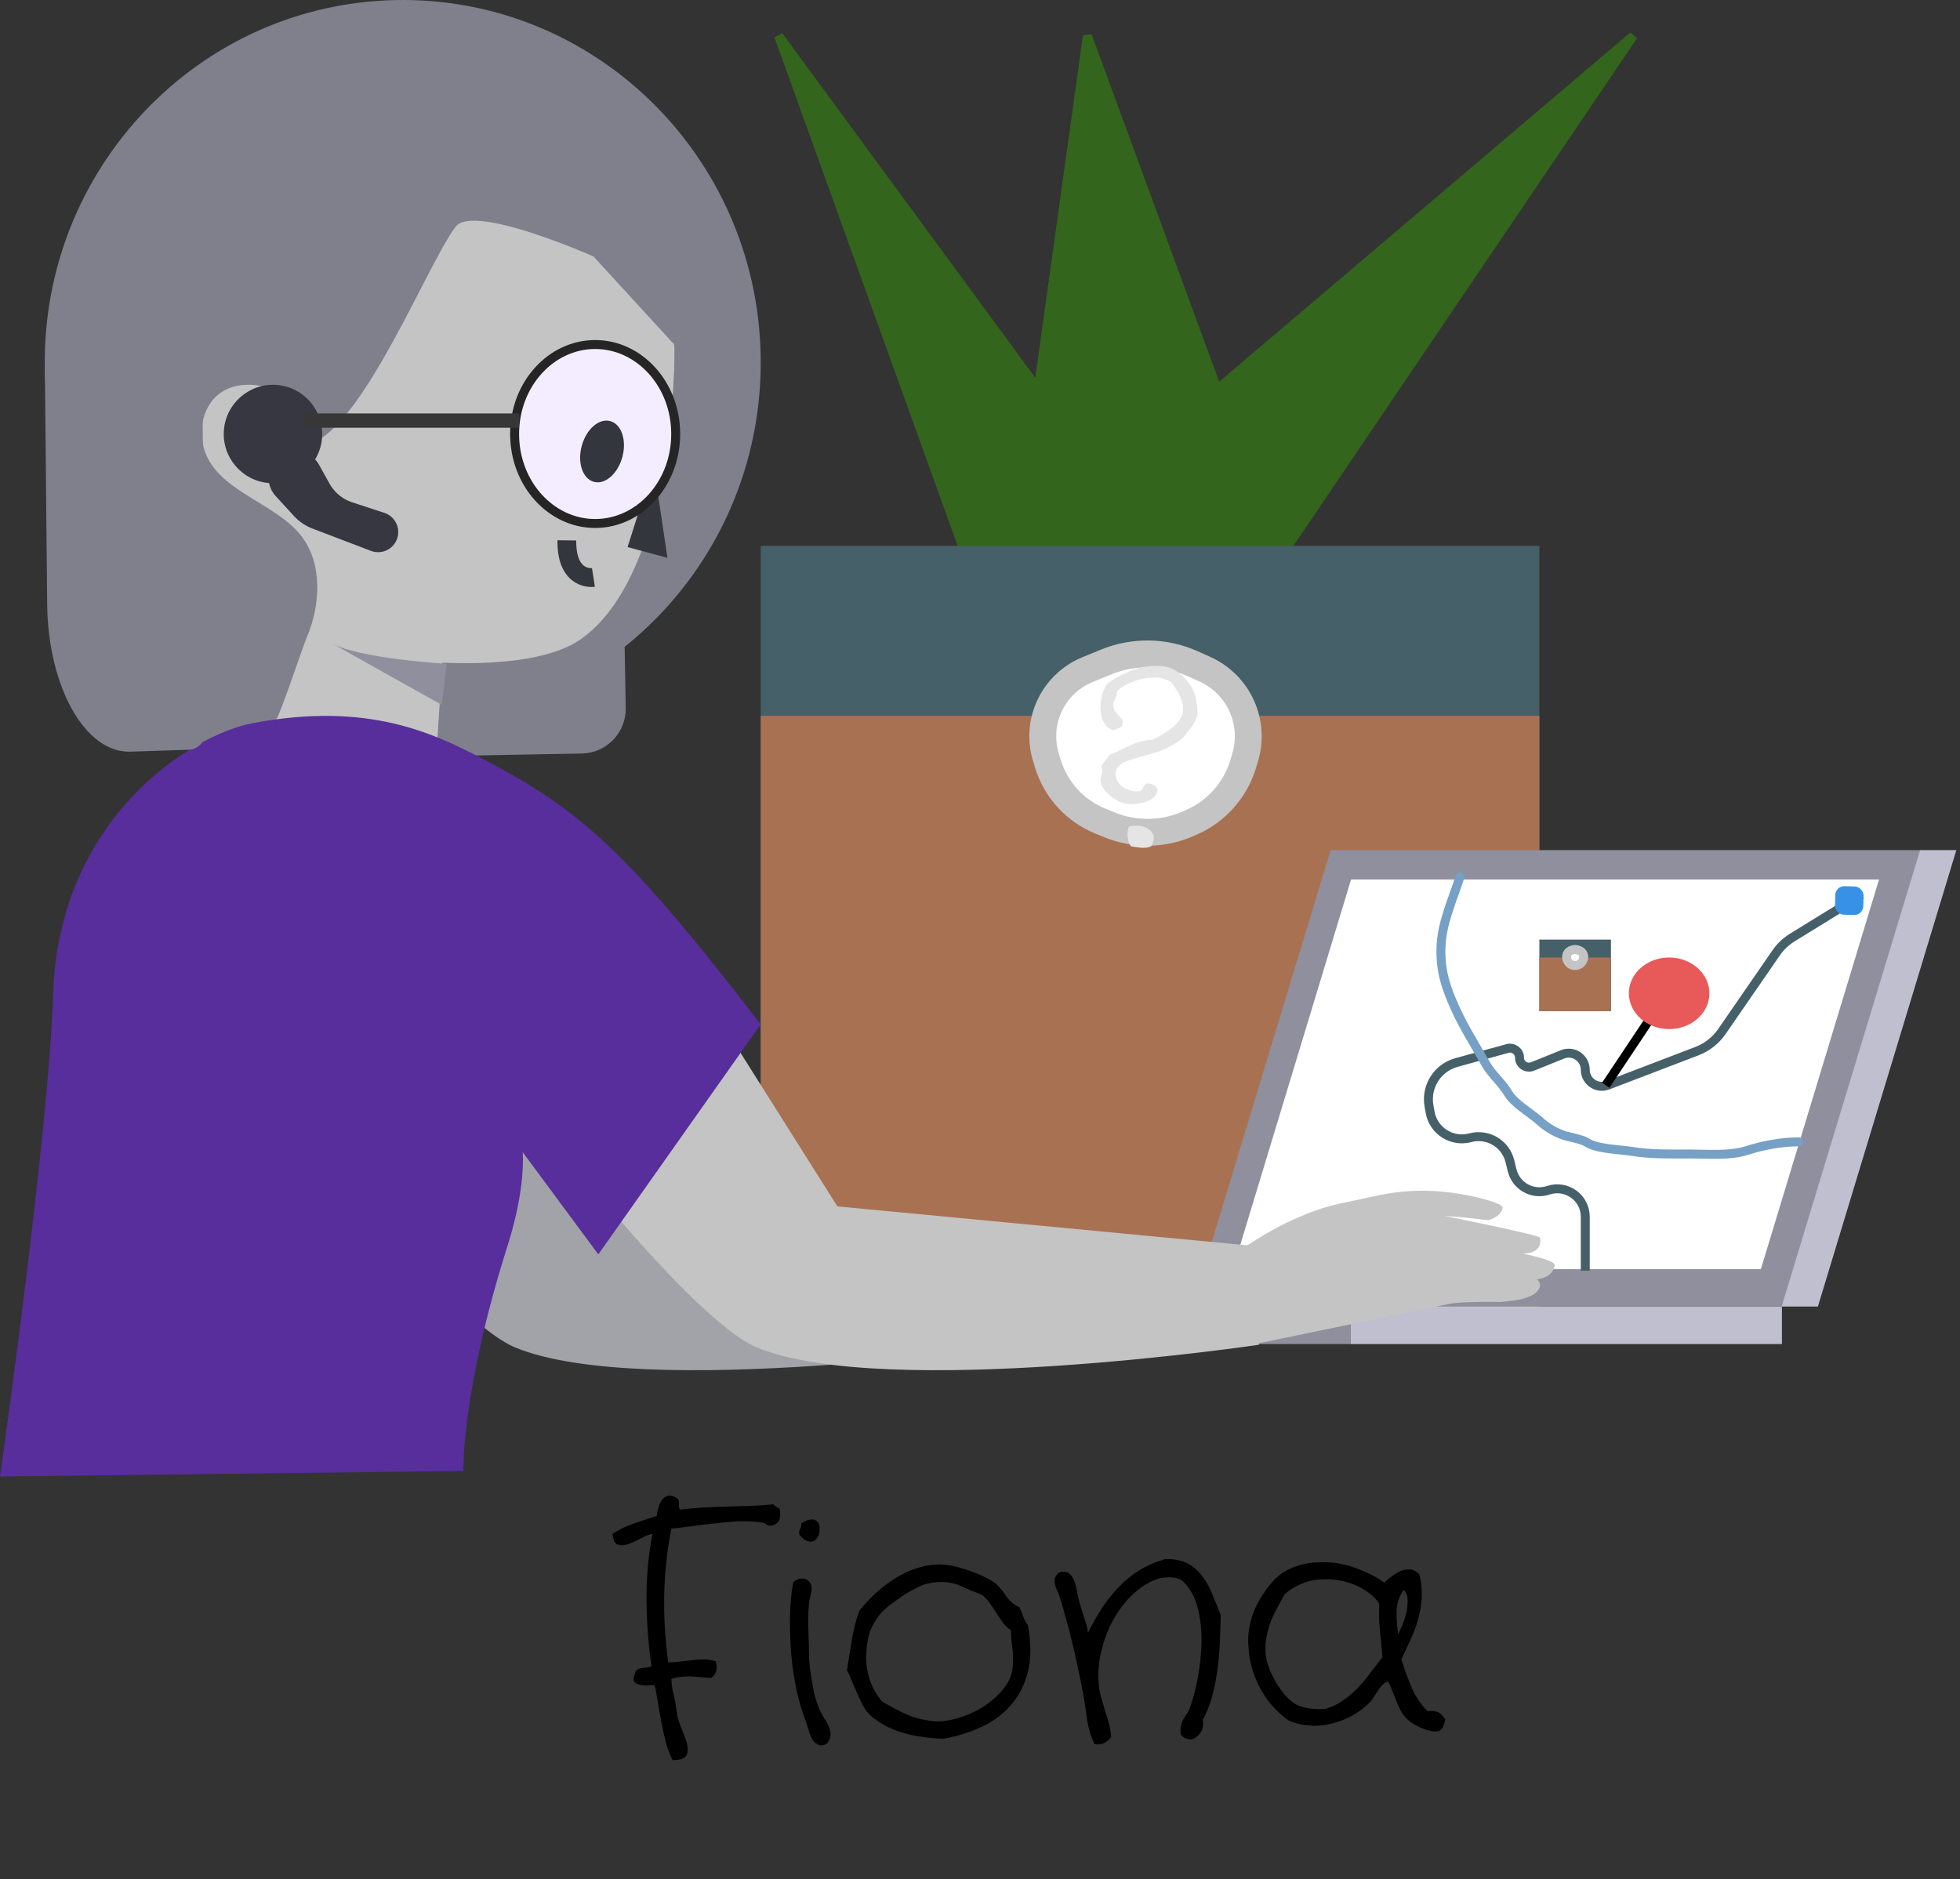 <svg width="219" height="210" viewBox="0 0 219 210" fill="none" xmlns="http://www.w3.org/2000/svg">
<rect x="0" y="0" width="219" height="210" fill="#333333" stroke="none"/>
<path d="M116 84.5L87 4L116 43.5L121.5 4L136 43.5L182.5 4L128 84.5L121.5 70L116 84.5Z" fill="#33651C"/>
<path d="M116 43.5L87 4L116 84.5L121.5 70M116 43.5L121.5 70M116 43.5L121.5 4L136 43.5M121.5 70L136 43.5M121.5 70L128 84.5L182.5 4L136 43.5" stroke="#33651C"/>
<rect x="85" y="61" width="87" height="87" fill="#456068"/>
<rect x="85" y="80" width="87" height="68" fill="#A87152"/>
<path d="M122.917 91.745L123.938 92.164C126.796 93.336 130.01 93.286 132.83 92.024L133.221 91.848C135.951 90.627 138.018 88.284 138.889 85.424L139.116 84.679C139.687 82.806 139.571 80.792 138.79 78.997C137.971 77.117 136.479 75.61 134.607 74.772L133.195 74.14C130.142 72.773 126.662 72.719 123.567 73.988L121.498 74.837C119.565 75.63 118.016 77.146 117.182 79.063C116.419 80.815 116.306 82.782 116.863 84.61L117.086 85.341C117.97 88.243 120.111 90.594 122.917 91.745Z" fill="white" stroke="#C4C4C4" stroke-width="3"/>
<path fill-rule="evenodd" clip-rule="evenodd" d="M148.673 95H214.595L199.127 146.004H133.204L148.673 95Z" fill="#8F8F9D"/>
<path fill-rule="evenodd" clip-rule="evenodd" d="M209.954 98.28L196.749 141.83H137.756L150.961 98.28H209.954Z" fill="white"/>
<path fill-rule="evenodd" clip-rule="evenodd" d="M85 150.198H150.923V146.004H85V150.198Z" fill="#8F8F9D"/>
<path fill-rule="evenodd" clip-rule="evenodd" d="M150.923 150.198H199.103V146.004H150.923V150.198Z" fill="#BFBFD0"/>
<path fill-rule="evenodd" clip-rule="evenodd" d="M214.54 95H218.591L203.124 146.004H199.073L214.54 95Z" fill="#BFBFD0"/>
<path fill-rule="evenodd" clip-rule="evenodd" d="M25.994 41.795C23.235 41.846 21.039 44.122 21.086 46.881L21.658 79.995C21.705 82.758 23.986 84.959 26.749 84.908L65.007 84.204C67.765 84.153 69.962 81.878 69.914 79.119L69.343 46.005C69.295 43.242 67.015 41.041 64.251 41.092L25.994 41.795Z" fill="#80808C"/>
<path fill-rule="evenodd" clip-rule="evenodd" d="M84.993 39.78C85.387 62.144 67.799 80.596 45.711 80.993C23.623 81.391 5.399 63.584 5.006 41.22C4.613 18.856 22.201 0.404 44.289 0.007C66.377 -0.391 84.6 17.416 84.993 39.78" fill="#80808C"/>
<path fill-rule="evenodd" clip-rule="evenodd" d="M34.043 60.428C36.281 63.901 35.462 68.54 34.263 71.261C33.858 72.197 31.253 80.025 30.861 80.384C29.335 81.777 48.414 89.783 48.414 89.783L49.419 74.052C54.916 74.281 61.357 73.883 64.858 71.454C75.288 64.215 75.517 39.709 75.324 38.486L66.319 28.666C66.319 28.666 52.883 22.681 50.895 25.35C47.261 30.239 38.923 51.984 32.593 49.622C32.593 49.622 33.277 42.892 27.712 42.992C23.565 43.066 22.497 46.435 22.531 48.37C22.646 54.904 31.037 55.749 34.043 60.428" fill="#C4C4C4"/>
<path fill-rule="evenodd" clip-rule="evenodd" d="M113.65 150.278L113.495 139.273L66.552 134.814L46.529 103.064L29.029 119.972C29.029 119.972 49.445 147.244 57.599 150.594C71.871 156.457 113.65 150.278 113.65 150.278" fill="#A2A2A9"/>
<path fill-rule="evenodd" clip-rule="evenodd" d="M140.664 150.278L140.509 139.273L93.566 134.814L73.543 103.064L56.042 119.972C56.042 119.972 76.457 147.244 84.613 150.594C98.884 156.457 140.664 150.278 140.664 150.278" fill="#C4C4C4"/>
<path fill-rule="evenodd" clip-rule="evenodd" d="M0 165L51.771 164.381C51.771 164.381 51.543 155.51 56.734 139.138C58.804 132.612 58.396 128.746 58.396 128.746L66.853 140.176L85 114.468C70.159 95.207 64.873 90.534 54.233 84.956C48.516 81.958 41.177 78.351 28.192 80.822C21.462 82.103 6.526 91.301 5.919 111.281C5.448 126.748 0 165 0 165" fill="#572E9B"/>
<path fill-rule="evenodd" clip-rule="evenodd" d="M14.567 83.997L21.047 83.785C22.133 83.75 22.992 82.854 22.981 81.767L22.587 41.047C22.577 39.924 21.644 39.03 20.522 39.067L6.953 39.511C5.867 39.546 5.008 40.442 5.019 41.529L5.27 67.488C5.36 76.771 9.522 84.162 14.567 83.997" fill="#80808C"/>
<path fill-rule="evenodd" clip-rule="evenodd" d="M139.536 150.339C139.536 150.339 154.559 147.234 161.995 145.697C163.329 145.421 167.693 145.498 167.693 145.498C168.994 145.359 171.712 145.203 172.072 143.728C172.161 143.363 171.737 142.951 171.737 142.951C171.737 142.951 173.44 142.89 173.722 141.393C173.832 140.805 170.124 140.095 170.124 140.095C170.124 140.095 172.386 140.205 172.083 138.319C172.033 138.009 161.431 135.885 161.431 135.885L163.479 136.035L166.282 136.354C166.282 136.354 167.704 136.025 167.898 134.975C167.975 134.558 165.67 133.837 163.047 133.41C158.966 132.745 155.934 133.122 152.93 133.809C149.3 134.639 148.068 134.602 143.658 136.687C141.839 137.548 139.106 139.279 137.945 140.162" fill="#C4C4C4"/>
<path fill-rule="evenodd" clip-rule="evenodd" d="M73.031 51.957L74.577 62.34L70.123 61.137L73.031 51.957Z" fill="#33363D"/>
<path d="M66.307 64.531C66.307 64.531 63.285 65.003 63.334 60.384" stroke="#33363D" stroke-width="2.1"/>
<path fill-rule="evenodd" clip-rule="evenodd" d="M49.906 74.187C49.906 74.187 39.899 73.584 37 71.847L49.37 78.779L49.906 74.187Z" fill="#8F8F9D"/>
<path d="M87.109 168.602C87.156 168.789 87.18 168.988 87.18 169.199C87.18 169.387 87.156 169.562 87.109 169.727C87.016 170.102 86.746 170.348 86.301 170.465C86.207 170.488 86.125 170.5 86.055 170.5C85.914 170.5 85.785 170.453 85.668 170.359C85.504 170.242 85.281 170.16 85 170.113C84.438 170.043 83.84 170.008 83.207 170.008H82.504C81.59 170.055 80.676 170.137 79.762 170.254C78.848 170.348 77.969 170.453 77.125 170.57C76.305 170.688 75.602 170.77 75.016 170.816C74.477 173.535 74.207 176.312 74.207 179.148C74.207 181.305 74.359 183.508 74.664 185.758H74.981C75.238 185.758 75.531 185.734 75.859 185.688C76.281 185.641 76.727 185.594 77.195 185.547C77.664 185.477 78.133 185.441 78.602 185.441C79.07 185.441 79.527 185.512 79.973 185.652C80.043 185.863 80.078 186.074 80.078 186.285C80.078 186.449 80.055 186.613 80.008 186.777C79.891 187.152 79.68 187.398 79.375 187.516C78.766 187.469 78.062 187.41 77.266 187.34H76.809C76.176 187.34 75.578 187.434 75.016 187.621C75.039 188.207 75.121 188.781 75.262 189.344C75.402 189.883 75.519 190.527 75.613 191.277C75.684 191.887 75.859 192.508 76.141 193.141C76.422 193.797 76.633 194.383 76.773 194.898C76.82 195.109 76.844 195.309 76.844 195.496C76.844 195.754 76.797 195.977 76.703 196.164C76.516 196.516 76 196.691 75.156 196.691C74.852 196.105 74.606 195.461 74.418 194.758C74.231 194.055 74.066 193.34 73.926 192.613C73.785 191.863 73.656 191.125 73.539 190.398C73.422 189.672 73.293 188.98 73.152 188.324H72.555C72.484 188.348 72.402 188.359 72.309 188.359C72.144 188.359 71.992 188.348 71.852 188.324C71.594 188.301 71.371 188.254 71.184 188.184C70.996 188.09 70.867 187.949 70.797 187.762C70.797 187.551 70.82 187.375 70.867 187.234C70.938 187.07 70.996 186.895 71.043 186.707C71.231 186.52 71.488 186.414 71.816 186.391C72.168 186.367 72.496 186.309 72.801 186.215C72.449 183.871 72.262 181.41 72.238 178.832V178.48C72.238 176.043 72.461 173.688 72.906 171.414C72.555 171.461 72.133 171.625 71.641 171.906C71.148 172.164 70.68 172.375 70.234 172.539C69.953 172.633 69.695 172.68 69.461 172.68C69.297 172.68 69.156 172.656 69.039 172.609C68.711 172.516 68.512 172.117 68.441 171.414C69.121 170.945 69.883 170.57 70.727 170.289C71.594 169.984 72.473 169.691 73.363 169.41C73.41 169.105 73.481 168.789 73.574 168.461C73.668 168.133 73.797 167.852 73.961 167.617C74.125 167.383 74.348 167.23 74.629 167.16C74.676 167.137 74.734 167.125 74.805 167.125C75.039 167.125 75.309 167.219 75.613 167.406C75.777 167.5 75.859 167.664 75.859 167.898V168.18C75.859 168.391 75.894 168.566 75.965 168.707C76.902 168.59 77.805 168.508 78.672 168.461C79.539 168.414 80.394 168.379 81.238 168.355C82.082 168.332 82.926 168.309 83.769 168.285C84.613 168.262 85.492 168.203 86.406 168.109C86.523 168.227 86.641 168.32 86.758 168.391C86.875 168.461 86.992 168.531 87.109 168.602ZM89.535 170.219C90.004 169.938 90.391 169.797 90.695 169.797H90.871C91.176 169.867 91.387 170.031 91.504 170.289C91.551 170.453 91.574 170.641 91.574 170.852V171.168C91.504 171.52 91.375 171.801 91.188 172.012C91 172.199 90.777 172.293 90.519 172.293C90.473 172.293 90.438 172.281 90.414 172.258C90.086 172.234 89.723 171.988 89.324 171.52C89.301 171.426 89.289 171.344 89.289 171.273C89.289 171.086 89.336 170.934 89.43 170.816C89.5 170.699 89.535 170.547 89.535 170.359V170.219ZM92.348 194.898C92.113 194.992 91.902 195.039 91.715 195.039C91.574 195.039 91.457 195.004 91.363 194.934C91.106 194.816 90.894 194.605 90.731 194.301C90.566 194.02 90.438 193.691 90.344 193.316C90.25 192.965 90.144 192.637 90.027 192.332C89.629 191.324 89.289 190.176 89.008 188.887C88.727 187.598 88.527 186.262 88.41 184.879C88.316 183.73 88.269 182.57 88.269 181.398V180.695C88.293 179.312 88.41 178.023 88.621 176.828C88.926 176.547 89.254 176.406 89.606 176.406H89.746C90.144 176.453 90.426 176.664 90.59 177.039C90.66 177.18 90.695 177.332 90.695 177.496C90.695 177.66 90.672 177.836 90.625 178.023C90.508 178.422 90.426 178.844 90.379 179.289C90.332 179.805 90.309 180.379 90.309 181.012V181.645C90.332 182.535 90.356 183.273 90.379 183.859C90.379 184.352 90.391 184.902 90.414 185.512C90.461 186.098 90.531 186.695 90.625 187.305C90.719 187.914 90.824 188.512 90.941 189.098C91.082 189.684 91.246 190.211 91.434 190.68C91.574 191.078 91.762 191.465 91.996 191.84C92.231 192.191 92.418 192.531 92.559 192.859C92.723 193.188 92.805 193.516 92.805 193.844C92.805 194.195 92.652 194.547 92.348 194.898ZM114.848 181.609C115.035 182.617 115.129 183.555 115.129 184.422C115.129 185.242 115.047 186.004 114.883 186.707C114.531 188.184 113.91 189.438 113.02 190.469C112.152 191.5 111.051 192.332 109.715 192.965C108.402 193.574 106.973 194.02 105.426 194.301C103.855 194.254 102.414 194.055 101.102 193.703C99.812 193.352 98.676 192.801 97.691 192.051C97.269 191.746 96.918 191.383 96.637 190.961C96.379 190.516 96.144 190.059 95.934 189.59C95.723 189.121 95.512 188.641 95.301 188.148C95.113 187.633 94.891 187.129 94.633 186.637C94.82 185.465 95.008 184.305 95.195 183.156C95.383 182.008 95.664 180.941 96.039 179.957C96.578 179.301 97.199 178.645 97.902 177.988C98.606 177.332 99.379 176.758 100.223 176.266C101.066 175.75 101.969 175.363 102.93 175.105C103.586 174.918 104.266 174.824 104.969 174.824C105.273 174.824 105.59 174.848 105.918 174.895C106.293 174.941 106.727 175.035 107.219 175.176C107.734 175.316 108.238 175.48 108.73 175.668C109.246 175.855 109.727 176.066 110.172 176.301C110.641 176.535 111.016 176.77 111.297 177.004C111.531 177.215 111.742 177.438 111.93 177.672C112.117 177.906 112.293 178.152 112.457 178.41C112.645 178.645 112.844 178.867 113.055 179.078C113.289 179.289 113.57 179.465 113.898 179.605C114.062 179.934 114.203 180.285 114.32 180.66C114.461 181.012 114.637 181.328 114.848 181.609ZM113.09 186.777C113.16 186.355 113.195 185.934 113.195 185.512C113.195 185.184 113.184 184.844 113.16 184.492C113.043 183.695 112.973 182.922 112.949 182.172C112.598 181.938 112.293 181.645 112.035 181.293C111.777 180.941 111.531 180.578 111.297 180.203C111.062 179.828 110.816 179.465 110.559 179.113C110.324 178.762 110.031 178.457 109.68 178.199C108.93 177.918 108.215 177.625 107.535 177.32C106.879 176.992 106.176 176.816 105.426 176.793H105.215C104.277 176.793 103.48 176.945 102.824 177.25C102.098 177.578 101.406 177.965 100.75 178.41C100.281 178.738 99.859 179.043 99.484 179.324C99.109 179.605 98.769 179.91 98.465 180.238C98.184 180.566 97.926 180.93 97.691 181.328C97.457 181.703 97.258 182.148 97.094 182.664C96.883 183.555 96.777 184.398 96.777 185.195C96.777 185.781 96.836 186.344 96.953 186.883C97.234 188.148 97.785 189.25 98.606 190.188C99.098 190.445 99.613 190.727 100.152 191.031C100.691 191.312 101.254 191.57 101.84 191.805C102.449 192.016 103.07 192.168 103.703 192.262C104.031 192.332 104.371 192.367 104.723 192.367C105.027 192.367 105.344 192.344 105.672 192.297C106.469 192.18 107.277 191.957 108.098 191.629C108.918 191.301 109.668 190.891 110.348 190.398C111.027 189.906 111.613 189.355 112.105 188.746C112.598 188.137 112.926 187.48 113.09 186.777ZM136.398 180.449C136.375 181.48 136.34 182.535 136.293 183.613C136.246 184.668 136.152 185.711 136.012 186.742C135.871 187.75 135.672 188.723 135.414 189.66C135.156 190.574 134.816 191.418 134.395 192.191C134.418 192.332 134.43 192.473 134.43 192.613C134.43 192.895 134.383 193.141 134.289 193.352C134.125 193.703 133.914 193.961 133.656 194.125C133.445 194.289 133.211 194.371 132.953 194.371C132.906 194.371 132.859 194.359 132.812 194.336C132.484 194.312 132.191 194.148 131.934 193.844C131.91 193.656 131.898 193.492 131.898 193.352C131.898 193.211 131.91 193.07 131.934 192.93C131.98 192.695 132.051 192.473 132.145 192.262C132.262 192.051 132.379 191.863 132.496 191.699C132.613 191.512 132.73 191.324 132.848 191.137C133.246 190.082 133.574 188.875 133.832 187.516C134.09 186.133 134.23 184.762 134.254 183.402V183.262C134.254 181.949 134.102 180.719 133.797 179.57C133.469 178.375 132.918 177.414 132.145 176.688C132.027 176.57 131.852 176.477 131.617 176.406C131.383 176.336 131.137 176.289 130.879 176.266H130.598C130.41 176.266 130.234 176.277 130.07 176.301C129.789 176.324 129.543 176.371 129.332 176.441C128.395 176.77 127.504 177.32 126.66 178.094C125.84 178.844 125.125 179.746 124.516 180.801C123.906 181.832 123.449 182.957 123.145 184.176C122.863 185.184 122.723 186.215 122.723 187.27C122.723 187.504 122.734 187.738 122.758 187.973C122.781 188.512 122.863 189.039 123.004 189.555C123.145 190.047 123.285 190.539 123.426 191.031C123.59 191.523 123.742 192.027 123.883 192.543C124.023 193.035 124.117 193.551 124.164 194.09C123.977 194.348 123.754 194.559 123.496 194.723C123.285 194.863 123.027 194.934 122.723 194.934C122.582 194.934 122.441 194.922 122.301 194.898C121.879 194.031 121.598 193.105 121.457 192.121C121.34 191.137 121.188 190.141 121 189.133C120.836 188.266 120.648 187.352 120.438 186.391C120.25 185.43 120.039 184.492 119.805 183.578C119.594 182.641 119.359 181.738 119.102 180.871C118.867 179.98 118.633 179.172 118.398 178.445C118.305 178.164 118.199 177.906 118.082 177.672C117.988 177.438 117.918 177.215 117.871 177.004C117.848 176.887 117.836 176.781 117.836 176.688C117.836 176.594 117.848 176.488 117.871 176.371C117.918 176.184 118.059 175.973 118.293 175.738C118.48 175.668 118.656 175.633 118.82 175.633C119.031 175.633 119.219 175.68 119.383 175.773C119.641 175.961 119.84 176.219 119.98 176.547C120.121 176.875 120.227 177.238 120.297 177.637C120.367 178.035 120.438 178.387 120.508 178.691C120.719 179.441 120.93 180.145 121.141 180.801C121.375 181.434 121.516 181.984 121.562 182.453C122.031 181.516 122.535 180.625 123.074 179.781C123.637 178.914 124.258 178.129 124.938 177.426C125.617 176.699 126.379 176.066 127.223 175.527C128.09 174.988 129.074 174.555 130.176 174.227H130.352C131.336 174.227 132.145 174.402 132.777 174.754C133.434 175.129 133.973 175.621 134.395 176.23C134.84 176.816 135.203 177.484 135.484 178.234C135.789 178.984 136.094 179.723 136.398 180.449ZM161.5 192.156C161.43 192.438 161.348 192.695 161.254 192.93C161.16 193.164 161.008 193.328 160.797 193.422C160.68 193.469 160.539 193.492 160.375 193.492C160.258 193.492 160.141 193.48 160.023 193.457C159.695 193.41 159.355 193.316 159.004 193.176C158.652 193.035 158.312 192.871 157.984 192.684C157.68 192.496 157.445 192.32 157.281 192.156C156.953 191.852 156.684 191.5 156.473 191.102C156.285 190.703 156.109 190.305 155.945 189.906C155.781 189.484 155.629 189.098 155.488 188.746C155.371 188.395 155.219 188.113 155.031 187.902C154.773 188.02 154.562 188.172 154.398 188.359C154.234 188.547 154.07 188.758 153.906 188.992C153.766 189.227 153.613 189.473 153.449 189.73C153.309 189.965 153.133 190.176 152.922 190.363C152.43 190.855 151.832 191.301 151.129 191.699C150.449 192.074 149.711 192.367 148.914 192.578C148.234 192.766 147.531 192.859 146.805 192.859C146.688 192.859 146.57 192.848 146.453 192.824C145.609 192.801 144.789 192.613 143.992 192.262C143.172 191.699 142.422 190.984 141.742 190.117C141.086 189.25 140.559 188.289 140.16 187.234C139.762 186.18 139.539 185.055 139.492 183.859C139.469 183.719 139.457 183.578 139.457 183.438C139.457 182.406 139.645 181.352 140.02 180.273C140.16 179.898 140.348 179.488 140.582 179.043C140.84 178.574 141.121 178.129 141.426 177.707C141.73 177.285 142.047 176.898 142.375 176.547C142.727 176.195 143.066 175.914 143.395 175.703C144.238 175.188 145.164 174.848 146.172 174.684C146.711 174.613 147.25 174.578 147.789 174.578C148.234 174.578 148.691 174.602 149.16 174.648C150.168 174.789 151.141 175.059 152.078 175.457C153.039 175.832 153.906 176.301 154.68 176.863C154.891 176.652 155.148 176.43 155.453 176.195C155.781 175.938 156.121 175.727 156.473 175.562C156.777 175.445 157.082 175.387 157.387 175.387H157.562C157.914 175.41 158.254 175.586 158.582 175.914C158.77 176.641 158.863 177.355 158.863 178.059V178.586C158.793 179.453 158.641 180.297 158.406 181.117C158.172 181.914 157.879 182.676 157.527 183.402C157.199 184.129 156.883 184.809 156.578 185.441C156.93 186.543 157.316 187.598 157.738 188.605C158.184 189.613 158.77 190.48 159.496 191.207H159.883C160.258 191.207 160.539 191.254 160.727 191.348C160.984 191.512 161.242 191.781 161.5 192.156ZM156.824 177.672C156.355 178.352 156.098 179.102 156.051 179.922V180.484C156.051 181.141 156.109 181.855 156.227 182.629C156.367 182.348 156.531 181.984 156.719 181.539C156.906 181.07 157.059 180.59 157.176 180.098C157.246 179.699 157.281 179.312 157.281 178.938V178.691C157.258 178.27 157.105 177.93 156.824 177.672ZM154.469 185.195C154.375 184.234 154.281 183.227 154.188 182.172C154.117 181.562 154.082 180.965 154.082 180.379C154.082 179.98 154.094 179.594 154.117 179.219C153.812 178.75 153.402 178.328 152.887 177.953C152.371 177.578 151.809 177.273 151.199 177.039C150.59 176.805 149.945 176.641 149.266 176.547C148.867 176.5 148.492 176.477 148.141 176.477C147.859 176.477 147.578 176.488 147.297 176.512C146.477 176.605 145.762 176.805 145.152 177.109C144.543 177.391 144.004 177.742 143.535 178.164C143.277 178.633 142.996 179.148 142.691 179.711C142.387 180.273 142.117 180.871 141.883 181.504C141.672 182.137 141.52 182.793 141.426 183.473C141.402 183.73 141.391 183.977 141.391 184.211C141.391 184.656 141.438 185.102 141.531 185.547C141.625 185.922 141.766 186.344 141.953 186.812C142.164 187.258 142.398 187.703 142.656 188.148C142.938 188.594 143.23 189.004 143.535 189.379C143.863 189.754 144.18 190.047 144.484 190.258C144.953 190.586 145.504 190.797 146.137 190.891C146.535 190.961 146.957 190.996 147.402 190.996C147.637 190.996 147.871 190.984 148.105 190.961C148.879 190.727 149.559 190.398 150.145 189.977C150.73 189.555 151.27 189.086 151.762 188.57C152.254 188.055 152.711 187.504 153.133 186.918C153.578 186.332 154.023 185.758 154.469 185.195Z" fill="black"/>
<rect width="8" height="8" transform="matrix(-1 0 0 1 180 105)" fill="#456068"/>
<rect width="8" height="6" transform="matrix(-1 0 0 1 180 107)" fill="#A87152"/>
<path d="M176.385 107.812L176.359 107.824C176.109 107.936 175.824 107.931 175.579 107.811C175.342 107.696 175.166 107.485 175.096 107.231L175.07 107.14C175.025 106.977 175.034 106.804 175.097 106.647C175.168 106.469 175.302 106.324 175.474 106.24L175.55 106.203C175.813 106.074 176.12 106.069 176.388 106.189L176.515 106.246C176.693 106.326 176.834 106.472 176.906 106.653C176.967 106.806 176.976 106.975 176.932 107.133L176.913 107.199C176.837 107.472 176.644 107.697 176.385 107.812Z" fill="white" stroke="#C4C4C4"/>
<path d="M177.13 142V135.98C177.13 133.839 175.03 132.33 173 133.012V133.012C171.266 133.595 169.403 132.573 168.963 130.797L168.704 129.753C168.219 127.796 166.221 126.618 164.273 127.142V127.142C162.23 127.691 160.156 126.369 159.791 124.285L159.667 123.578C159.289 121.416 160.616 119.32 162.732 118.738L168.437 117.169C169.113 116.983 169.78 117.492 169.78 118.192V118.192C169.78 118.944 170.541 119.458 171.238 119.177L174.585 117.826C175.802 117.335 177.13 118.232 177.13 119.544V119.544C177.13 120.842 178.431 121.738 179.644 121.274L189.602 117.465C190.734 117.032 191.708 116.266 192.397 115.268L198.463 106.474C198.936 105.789 199.546 105.21 200.254 104.773L208 100" stroke="#456068"/>
<line x1="185.416" y1="112.277" x2="179.416" y2="121.277" stroke="black"/>
<ellipse cx="186.5" cy="111" rx="4.5" ry="4" fill="#E85959"/>
<rect x="205.099" y="99" width="3.161" height="3.187" rx="1" transform="rotate(1.771 205.099 99)" fill="#3792E7"/>
<path d="M163.126 98C162.289 100.601 161.073 103.198 161.005 105.936C160.939 108.569 161.563 110.4 162.654 112.801C163.602 114.886 164.883 116.871 166.004 118.881C166.675 120.084 167.822 121.001 168.512 122.17C169.204 123.341 171.008 124.347 172.064 125.293C172.787 125.941 173.551 126.413 174.488 126.787C175.252 127.091 176.677 127.256 177.299 127.662C178.457 128.417 180.954 128.44 182.383 128.673C184.485 129.015 186.711 128.959 188.88 128.959C190.987 128.959 193.25 129.19 195.243 128.552C197.041 127.977 199.095 127.601 201 127.601" stroke="#77A0C6" stroke-linecap="round" stroke-linejoin="round"/>
<path fill-rule="evenodd" clip-rule="evenodd" d="M25.001 48.598C25.055 51.635 27.561 54.053 30.598 53.999C33.635 53.945 36.053 51.439 35.999 48.402C35.945 45.365 33.439 42.947 30.402 43.001C27.365 43.055 24.947 45.561 25.001 48.598" fill="#373741"/>
<path d="M33.219 57.33L31.166 55.09C30.065 53.889 30.383 51.973 31.814 51.192C33.024 50.532 34.54 50.972 35.209 52.176L36.389 54.3C36.996 55.393 37.993 56.216 39.181 56.605L42.792 57.786C43.513 58.022 44 58.695 44 59.453C44 60.682 42.769 61.53 41.621 61.092L35.079 58.594C34.369 58.323 33.733 57.89 33.219 57.33Z" fill="#373741" stroke="#373741"/>
<path d="M133.812 79.869C133.725 80.133 133.628 80.37 133.522 80.581C133.435 80.774 133.329 80.959 133.206 81.135C133.101 81.293 132.978 81.451 132.837 81.609C132.714 81.768 132.573 81.952 132.415 82.163C132.169 82.462 131.844 82.743 131.439 83.007C131.035 83.253 130.622 83.473 130.2 83.666C129.743 83.894 129.242 84.079 128.697 84.22C128.17 84.36 127.66 84.501 127.168 84.642C126.693 84.765 126.254 84.905 125.85 85.064C125.463 85.204 125.182 85.389 125.006 85.617C124.76 85.916 124.637 86.215 124.637 86.514C124.637 86.584 124.646 86.645 124.663 86.698C124.716 87.067 124.874 87.393 125.138 87.674C125.401 87.938 125.735 88.14 126.14 88.28C126.421 88.386 126.702 88.439 126.983 88.439C127.106 88.439 127.238 88.43 127.379 88.412C127.555 88.307 127.678 88.157 127.748 87.964C127.836 87.77 127.977 87.63 128.17 87.542C128.732 87.56 129.119 87.762 129.33 88.148V88.228C129.33 88.526 129.233 88.781 129.04 88.992C128.812 89.221 128.521 89.405 128.17 89.546C127.836 89.686 127.467 89.774 127.062 89.81C126.834 89.845 126.623 89.862 126.43 89.862C126.271 89.862 126.122 89.853 125.981 89.836C125.647 89.801 125.305 89.695 124.953 89.519C124.619 89.344 124.312 89.142 124.03 88.913C123.749 88.667 123.512 88.412 123.318 88.148C123.125 87.867 123.011 87.603 122.976 87.357V87.173C122.976 87.085 122.984 87.006 123.002 86.936C123.02 86.812 123.046 86.689 123.081 86.566C123.116 86.443 123.143 86.303 123.16 86.144V86.118C123.16 85.978 123.125 85.811 123.055 85.617C123.195 85.389 123.345 85.186 123.503 85.011C123.661 84.817 123.811 84.606 123.951 84.378C124.32 84.237 124.689 84.07 125.059 83.877C125.445 83.684 125.832 83.499 126.219 83.323C126.605 83.147 127.001 82.998 127.405 82.875C127.827 82.752 128.258 82.69 128.697 82.69C129.049 82.515 129.392 82.339 129.726 82.163C130.077 81.97 130.402 81.759 130.701 81.53C131.018 81.302 131.299 81.047 131.545 80.766C131.791 80.484 131.993 80.159 132.151 79.79C132.169 79.614 132.178 79.439 132.178 79.263C132.178 79.069 132.169 78.885 132.151 78.709C132.081 78.375 131.976 78.067 131.835 77.786C131.712 77.505 131.562 77.241 131.387 76.995C131.229 76.749 131.07 76.503 130.912 76.257C130.438 75.958 129.919 75.782 129.356 75.73H128.882C128.478 75.73 128.064 75.773 127.643 75.861C127.08 75.984 126.544 76.169 126.034 76.415C125.542 76.661 125.138 76.934 124.821 77.232C124.804 77.478 124.769 77.672 124.716 77.812C124.663 77.953 124.61 78.076 124.558 78.182C124.505 78.287 124.461 78.393 124.426 78.498C124.408 78.568 124.399 78.647 124.399 78.735V78.894C124.417 79.157 124.496 79.377 124.637 79.553C124.777 79.711 124.918 79.869 125.059 80.027C125.217 80.168 125.34 80.326 125.428 80.502C125.445 80.572 125.454 80.651 125.454 80.739C125.454 80.862 125.419 81.012 125.349 81.188C125.226 81.275 125.05 81.363 124.821 81.451C124.646 81.539 124.505 81.583 124.399 81.583C124.364 81.583 124.329 81.574 124.294 81.557C123.837 81.381 123.503 81.073 123.292 80.634C123.081 80.194 122.967 79.711 122.949 79.184V79.025C122.949 78.568 123.02 78.103 123.16 77.628C123.301 77.118 123.503 76.696 123.767 76.362C124.259 75.993 124.856 75.642 125.56 75.308C126.263 74.956 127.001 74.701 127.774 74.543C128.231 74.455 128.68 74.411 129.119 74.411C129.436 74.411 129.752 74.429 130.068 74.464C130.807 74.587 131.466 74.921 132.046 75.466C132.362 75.765 132.626 76.064 132.837 76.362C133.065 76.661 133.25 76.986 133.391 77.338C133.531 77.672 133.637 78.05 133.707 78.472C133.777 78.876 133.812 79.342 133.812 79.869ZM128.618 94.582C128.372 94.688 128.1 94.74 127.801 94.74H127.563C127.142 94.705 126.755 94.652 126.403 94.582C126.175 94.353 126.043 94.019 126.008 93.58C125.99 93.492 125.981 93.395 125.981 93.29C125.981 92.974 126.034 92.675 126.14 92.394C126.368 92.306 126.632 92.262 126.931 92.262H127.168C127.572 92.297 127.924 92.402 128.223 92.578C128.539 92.754 128.759 93.009 128.882 93.343C128.899 93.431 128.908 93.536 128.908 93.659C128.908 93.923 128.812 94.231 128.618 94.582Z" fill="#E5E5E5"/>
<path d="M75.5 48.5C75.5 54.071 71.425 58.5 66.5 58.5C61.575 58.5 57.5 54.071 57.5 48.5C57.5 42.929 61.575 38.5 66.5 38.5C71.425 38.5 75.5 42.929 75.5 48.5Z" fill="#F4EDFF" stroke="#252525"/>
<path fill-rule="evenodd" clip-rule="evenodd" d="M69.538 51.077C69.03 52.951 67.602 54.189 66.349 53.843C65.096 53.497 64.493 51.698 65.001 49.824C65.509 47.951 66.937 46.712 68.19 47.058C69.443 47.404 70.046 49.203 69.538 51.077" fill="#33363D"/>
<path d="M34 47L58 47" stroke="#373737" stroke-width="1.6"/>
</svg>
